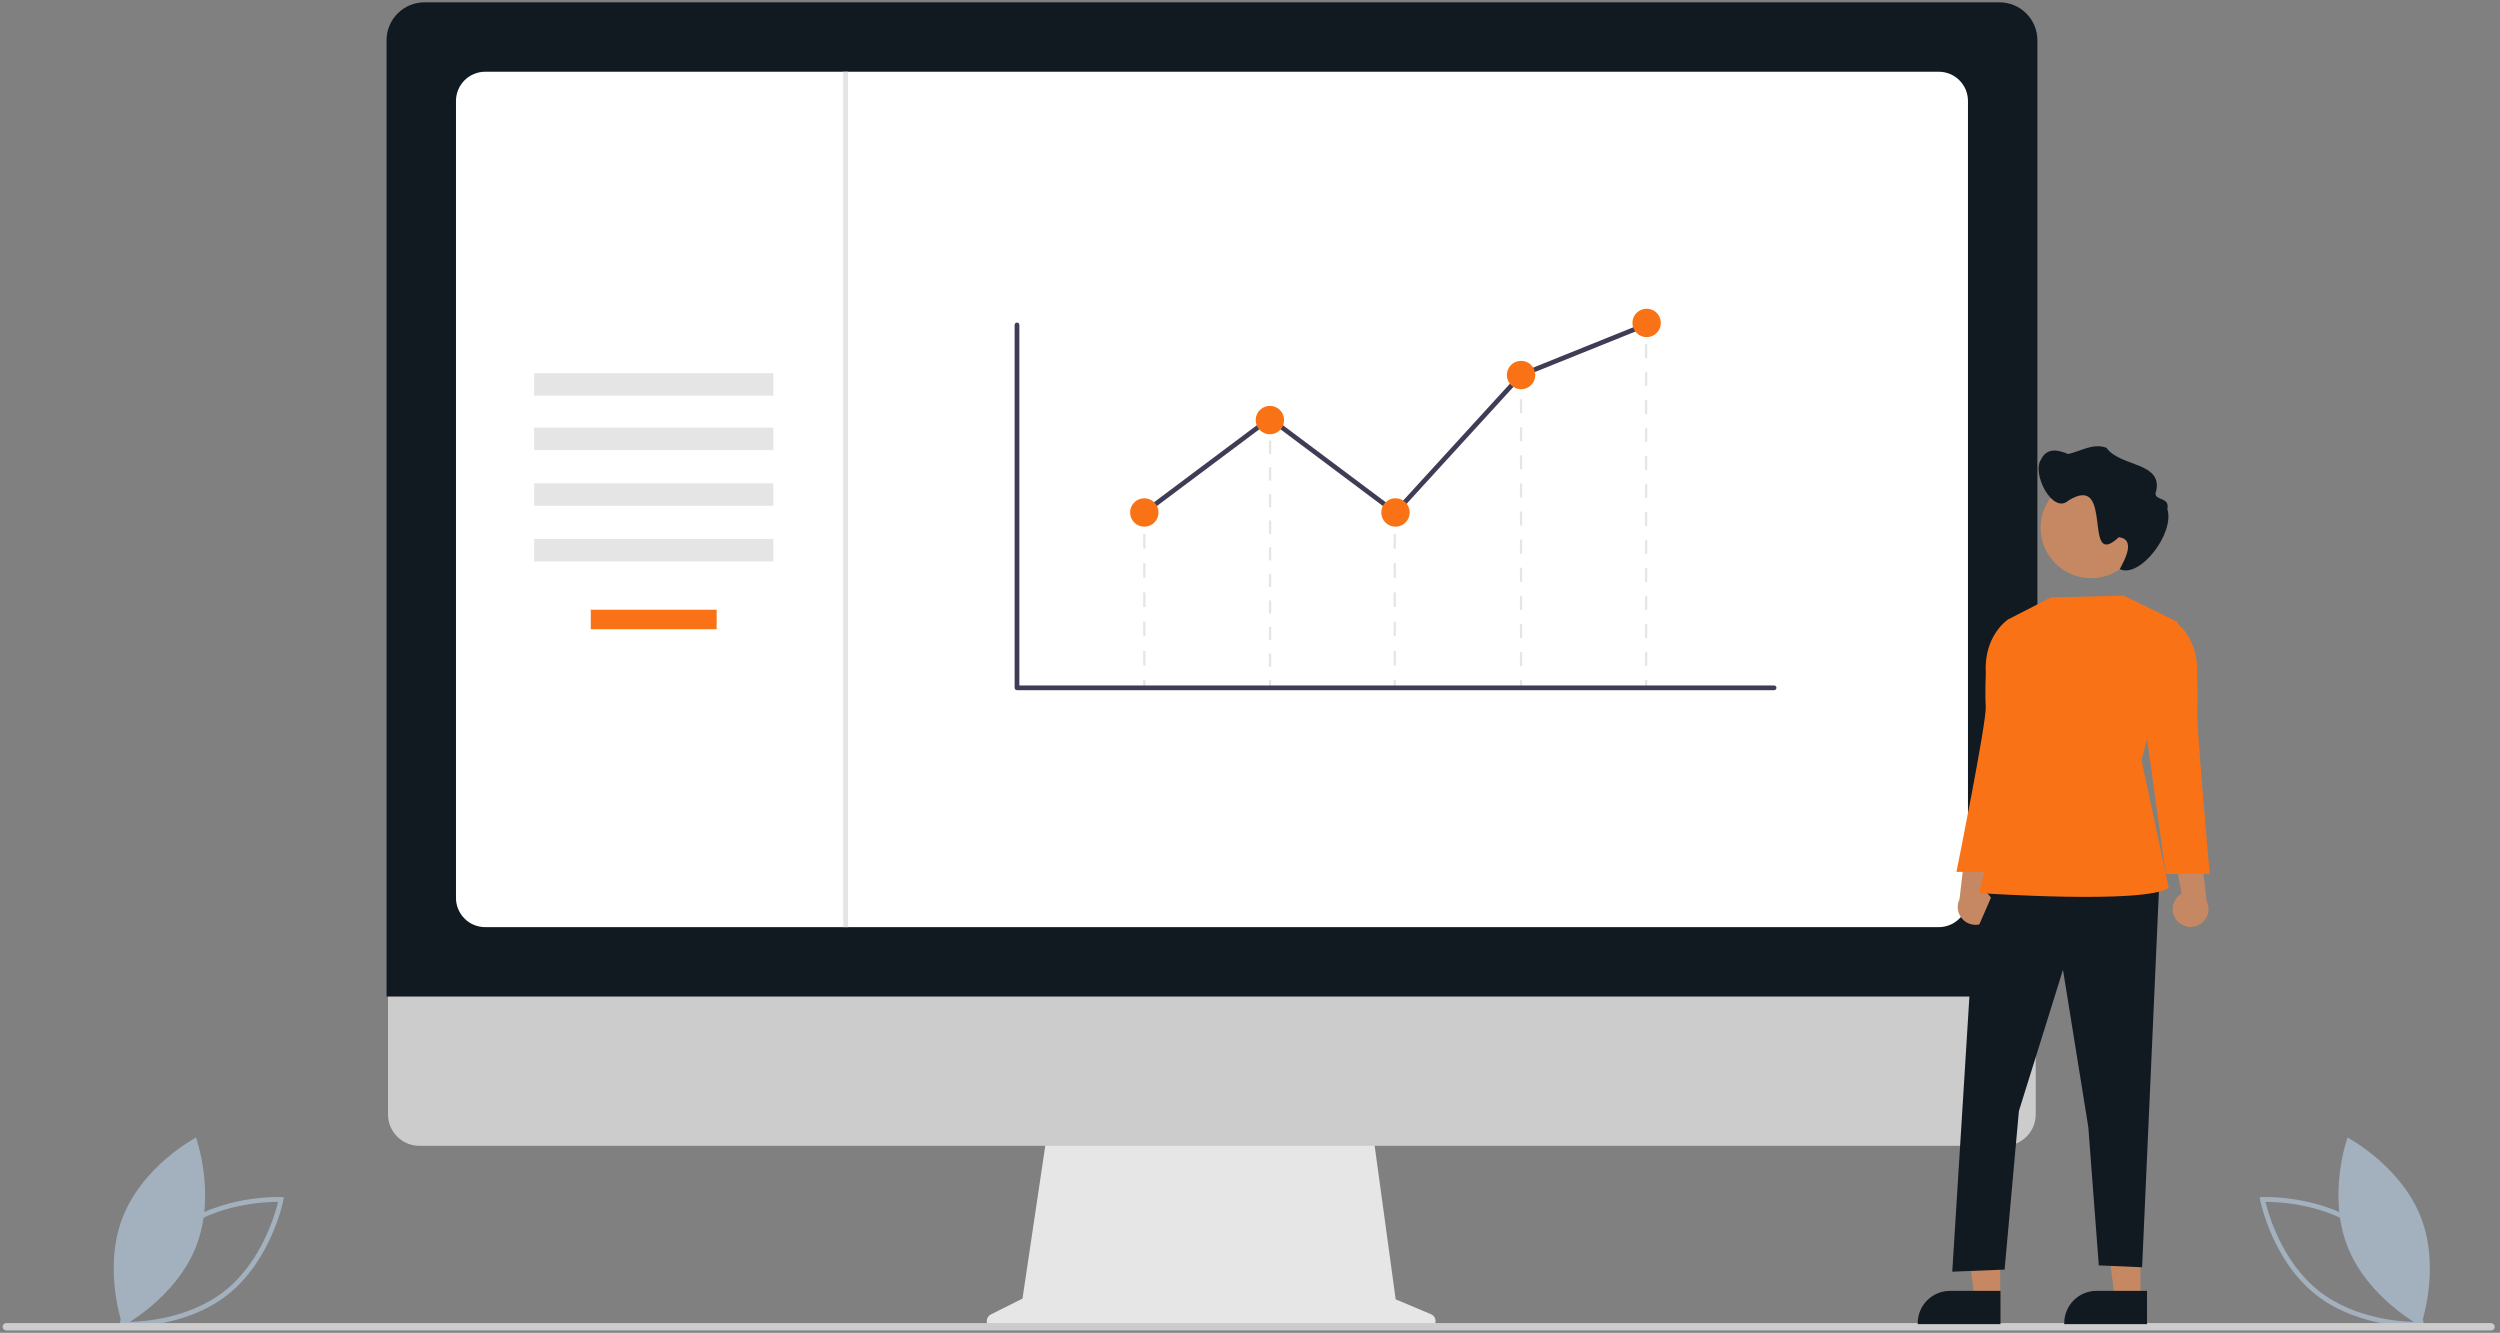 <svg width="317" height="169" viewBox="0 0 317 169" fill="none" xmlns="http://www.w3.org/2000/svg">
<rect x="0" y="0" width="317" height="169" fill="#808080" stroke="none"/>
<g clip-path="url(#clip0_54_3401)">
<path d="M15.114 168.22L15.179 167.874C15.194 167.798 16.685 160.229 22.277 155.836C27.869 151.444 35.577 151.787 35.654 151.791L36.005 151.81L35.94 152.155C35.925 152.231 34.433 159.8 28.841 164.193C23.249 168.585 15.542 168.242 15.465 168.238L15.114 168.22ZM22.656 156.319C17.928 160.033 16.226 166.105 15.862 167.632C17.432 167.638 23.739 167.42 28.462 163.71C33.185 160 34.891 153.925 35.257 152.397C33.686 152.391 27.379 152.609 22.656 156.319Z" fill="#A3B0BD"/>
<path d="M24.88 158.003C22.319 164.602 15.575 168.139 15.575 168.139C15.575 168.139 12.985 160.978 15.546 154.38C18.108 147.781 24.852 144.244 24.852 144.244C24.852 144.244 27.442 151.405 24.88 158.003Z" fill="#A3B0BD"/>
<path d="M307.058 168.238C306.981 168.242 299.273 168.585 293.681 164.193C288.089 159.8 286.598 152.231 286.583 152.155L286.518 151.81L286.869 151.791C286.946 151.787 294.653 151.444 300.245 155.836C305.837 160.229 307.329 167.798 307.344 167.874L307.409 168.22L307.058 168.238ZM287.266 152.397C287.631 153.925 289.338 160 294.06 163.71C298.784 167.42 305.091 167.638 306.661 167.632C306.297 166.105 304.594 160.033 299.866 156.319C295.143 152.609 288.837 152.391 287.266 152.397Z" fill="#A3B0BD"/>
<path d="M297.642 158.003C300.204 164.602 306.947 168.139 306.947 168.139C306.947 168.139 309.538 160.978 306.976 154.38C304.415 147.781 297.671 144.244 297.671 144.244C297.671 144.244 295.081 151.405 297.642 158.003Z" fill="#A3B0BD"/>
<path d="M181.449 166.642L176.971 164.756L173.898 142.304H132.984L129.653 164.664L125.646 166.668C125.455 166.764 125.301 166.921 125.21 167.116C125.119 167.31 125.097 167.529 125.146 167.737C125.195 167.946 125.313 168.132 125.481 168.265C125.649 168.398 125.858 168.47 126.072 168.47H181.08C181.3 168.47 181.513 168.394 181.683 168.255C181.853 168.116 181.97 167.923 182.013 167.707C182.057 167.492 182.024 167.268 181.921 167.074C181.819 166.88 181.652 166.727 181.449 166.642Z" fill="#E6E6E6"/>
<path d="M254.158 145.291H53.173C52.119 145.289 51.108 144.868 50.363 144.122C49.618 143.375 49.2 142.364 49.2 141.309V112.968H258.131V141.309C258.131 142.364 257.712 143.375 256.967 144.122C256.223 144.868 255.212 145.289 254.158 145.291Z" fill="#CCCCCC"/>
<path d="M258.341 126.363H49.017V5.096C49.018 3.823 49.525 2.603 50.424 1.703C51.324 0.803 52.544 0.297 53.817 0.296H253.54C254.813 0.297 256.033 0.803 256.933 1.703C257.833 2.603 258.339 3.823 258.341 5.096V126.363Z" fill="#111921"/>
<path d="M245.839 117.561H61.519C60.538 117.56 59.597 117.17 58.904 116.476C58.21 115.782 57.819 114.842 57.818 113.861V12.798C57.819 11.816 58.21 10.876 58.903 10.182C59.597 9.488 60.538 9.098 61.519 9.097H245.839C246.82 9.098 247.76 9.488 248.454 10.182C249.148 10.876 249.538 11.816 249.539 12.798V113.861C249.538 114.842 249.148 115.782 248.454 116.476C247.76 117.17 246.82 117.56 245.839 117.561Z" fill="white"/>
<path d="M315.865 168.705H0.821C0.715 168.707 0.611 168.674 0.525 168.611C0.44 168.548 0.378 168.459 0.348 168.357C0.33 168.287 0.328 168.214 0.342 168.144C0.356 168.074 0.386 168.008 0.43 167.951C0.474 167.894 0.53 167.848 0.595 167.816C0.659 167.784 0.73 167.768 0.802 167.768H315.826C315.938 167.764 316.048 167.798 316.138 167.864C316.228 167.931 316.293 168.026 316.322 168.134C316.338 168.203 316.337 168.274 316.321 168.342C316.305 168.41 316.274 168.474 316.23 168.529C316.186 168.584 316.131 168.628 316.068 168.658C316.004 168.689 315.935 168.705 315.865 168.705Z" fill="#CCCCCC"/>
<path d="M98.055 47.318H67.729V50.166H98.055V47.318Z" fill="#E5E5E5"/>
<path d="M98.055 54.224H67.729V57.072H98.055V54.224Z" fill="#E5E5E5"/>
<path d="M98.055 61.284H67.729V64.132H98.055V61.284Z" fill="#E5E5E5"/>
<path d="M98.055 68.343H67.729V71.191H98.055V68.343Z" fill="#E5E5E5"/>
<path d="M90.872 77.313H74.912V79.785H90.872V77.313Z" fill="#F97316"/>
<path d="M145.245 64.981H144.955V65.851H145.245V64.981Z" fill="#E5E5E5"/>
<path d="M145.245 84.387H144.955V82.533H145.245V84.387ZM145.245 80.68H144.955V78.826H145.245V80.68ZM145.245 76.973H144.955V75.119H145.245V76.973ZM145.245 73.266H144.955V71.412H145.245V73.266ZM145.245 69.558H144.955V67.705H145.245V69.558Z" fill="#E5E5E5"/>
<path d="M145.245 86.24H144.955V87.11H145.245V86.24Z" fill="#E5E5E5"/>
<path d="M176.997 64.981H176.707V65.851H176.997V64.981Z" fill="#E5E5E5"/>
<path d="M176.997 84.387H176.707V82.533H176.997V84.387ZM176.997 80.68H176.707V78.826H176.997V80.68ZM176.997 76.973H176.707V75.119H176.997V76.973ZM176.997 73.266H176.707V71.412H176.997V73.266ZM176.997 69.558H176.707V67.705H176.997V69.558Z" fill="#E5E5E5"/>
<path d="M176.997 86.24H176.707V87.11H176.997V86.24Z" fill="#E5E5E5"/>
<path d="M193.014 47.963H192.724V48.833H193.014V47.963Z" fill="#E5E5E5"/>
<path d="M193.014 84.459H192.724V82.678H193.014V84.459ZM193.014 80.897H192.724V79.115H193.014V80.897ZM193.014 77.334H192.724V75.552H193.014V77.334ZM193.014 73.771H192.724V71.99H193.014V73.771ZM193.014 70.209H192.724V68.427H193.014V70.209ZM193.014 66.646H192.724V64.865H193.014V66.646ZM193.014 63.083H192.724V61.302H193.014V63.083ZM193.014 59.521H192.724V57.739H193.014V59.521ZM193.014 55.958H192.724V54.177H193.014V55.958ZM193.014 52.396H192.724V50.614H193.014V52.396Z" fill="#E5E5E5"/>
<path d="M193.014 86.24H192.724V87.11H193.014V86.24Z" fill="#E5E5E5"/>
<path d="M208.872 41.004H208.582V41.873H208.872V41.004Z" fill="#E5E5E5"/>
<path d="M208.872 84.466H208.582V82.691H208.872V84.466ZM208.872 80.916H208.582V79.142H208.872V80.916ZM208.872 77.367H208.582V75.592H208.872V77.367ZM208.872 73.818H208.582V72.043H208.872V73.818ZM208.872 70.268H208.582V68.494H208.872V70.268ZM208.872 66.719H208.582V64.944H208.872V66.719ZM208.872 63.17H208.582V61.395H208.872V63.17ZM208.872 59.62H208.582V57.846H208.872V59.62ZM208.872 56.071H208.582V54.296H208.872V56.071ZM208.872 52.522H208.582V50.747H208.872V52.522ZM208.872 48.972H208.582V47.197H208.872V48.972ZM208.872 45.423H208.582V43.648H208.872V45.423Z" fill="#E5E5E5"/>
<path d="M208.872 86.24H208.582V87.11H208.872V86.24Z" fill="#E5E5E5"/>
<path d="M161.193 53.328H160.903V54.198H161.193V53.328Z" fill="#E5E5E5"/>
<path d="M161.193 84.554H160.903V82.868H161.193V84.554ZM161.193 81.181H160.903V79.495H161.193V81.181ZM161.193 77.808H160.903V76.122H161.193V77.808ZM161.193 74.435H160.903V72.749H161.193V74.435ZM161.193 71.062H160.903V69.376H161.193V71.062ZM161.193 67.689H160.903V66.003H161.193V67.689ZM161.193 64.316H160.903V62.63H161.193V64.316ZM161.193 60.944H160.903V59.257H161.193V60.944ZM161.193 57.571H160.903V55.884H161.193V57.571Z" fill="#E5E5E5"/>
<path d="M161.193 86.24H160.903V87.11H161.193V86.24Z" fill="#E5E5E5"/>
<path d="M224.955 87.514H128.954C128.875 87.514 128.798 87.483 128.742 87.426C128.685 87.37 128.654 87.294 128.654 87.214V41.201C128.654 41.121 128.685 41.045 128.742 40.988C128.798 40.932 128.875 40.9 128.954 40.9C129.034 40.9 129.11 40.932 129.167 40.988C129.223 41.045 129.255 41.121 129.255 41.201V86.913H224.955C225.035 86.913 225.111 86.945 225.168 87.001C225.224 87.058 225.255 87.134 225.255 87.214C225.255 87.294 225.224 87.37 225.168 87.426C225.111 87.483 225.035 87.514 224.955 87.514Z" fill="#3F3D56"/>
<path d="M176.984 65.385L161.023 53.43L145.28 65.222L144.919 64.741L161.023 52.679L176.908 64.578L192.694 47.303L192.757 47.277L208.68 40.861L208.905 41.419L193.045 47.809L176.984 65.385Z" fill="#3F3D56"/>
<path d="M145.1 66.784C146.095 66.784 146.902 65.977 146.902 64.981C146.902 63.986 146.095 63.179 145.1 63.179C144.104 63.179 143.297 63.986 143.297 64.981C143.297 65.977 144.104 66.784 145.1 66.784Z" fill="#F97316"/>
<path d="M161.023 55.067C162.018 55.067 162.825 54.26 162.825 53.264C162.825 52.269 162.018 51.462 161.023 51.462C160.027 51.462 159.22 52.269 159.22 53.264C159.22 54.26 160.027 55.067 161.023 55.067Z" fill="#F97316"/>
<path d="M176.946 66.784C177.942 66.784 178.749 65.977 178.749 64.981C178.749 63.986 177.942 63.179 176.946 63.179C175.951 63.179 175.144 63.986 175.144 64.981C175.144 65.977 175.951 66.784 176.946 66.784Z" fill="#F97316"/>
<path d="M192.869 49.359C193.865 49.359 194.672 48.551 194.672 47.556C194.672 46.56 193.865 45.753 192.869 45.753C191.874 45.753 191.067 46.56 191.067 47.556C191.067 48.551 191.874 49.359 192.869 49.359Z" fill="#F97316"/>
<path d="M208.793 42.749C209.788 42.749 210.595 41.942 210.595 40.946C210.595 39.951 209.788 39.144 208.793 39.144C207.797 39.144 206.99 39.951 206.99 40.946C206.99 41.942 207.797 42.749 208.793 42.749Z" fill="#F97316"/>
<path d="M107.533 9.097H106.919V117.561H107.533V9.097Z" fill="#E5E5E5"/>
<path d="M252.249 116.451C252.461 116.199 252.615 115.903 252.701 115.584C252.786 115.266 252.8 114.933 252.743 114.608C252.686 114.284 252.558 113.976 252.368 113.706C252.179 113.436 251.933 113.211 251.647 113.047L253.146 105.176L249.303 106.778L248.469 114.006C248.225 114.504 248.171 115.075 248.32 115.61C248.468 116.145 248.807 116.606 249.273 116.908C249.739 117.209 250.299 117.329 250.848 117.245C251.396 117.161 251.895 116.878 252.249 116.451Z" fill="#C68863"/>
<path d="M271.411 164.746H268.157L266.609 152.194L271.411 152.195L271.411 164.746Z" fill="#C68863"/>
<path d="M272.24 167.9L261.748 167.9V167.767C261.748 166.684 262.178 165.645 262.944 164.88C263.71 164.114 264.749 163.683 265.832 163.683L272.241 163.684L272.24 167.9Z" fill="#111921"/>
<path d="M253.627 164.746H250.373L248.825 152.194L253.628 152.195L253.627 164.746Z" fill="#C68863"/>
<path d="M253.661 167.9L243.168 167.9V167.767C243.169 166.684 243.599 165.645 244.365 164.88C245.131 164.114 246.169 163.683 247.252 163.683L253.661 163.684L253.661 167.9Z" fill="#111921"/>
<path d="M253.361 111.735L250.176 119.073L247.548 161.249L254.184 160.983L255.996 140.878L261.587 122.971L264.801 142.934L266.128 160.452L271.619 160.69L273.806 111.735H253.361Z" fill="#111921"/>
<path d="M269.282 75.527L260.051 75.758L254.631 78.54L254.333 99.068L250.953 113.24C250.953 113.24 272.073 114.694 274.993 112.57L271.542 96.379L276.17 78.882L269.282 75.527Z" fill="#F97316"/>
<path d="M255.617 78.861L254.631 78.54C254.631 78.54 251.503 80.548 251.8 85.401C251.8 85.401 251.683 87.913 251.795 89.584C251.923 91.502 248.079 110.553 248.079 110.553H253.653L256.042 93.3L255.617 78.861Z" fill="#F97316"/>
<path d="M276.025 116.716C275.813 116.464 275.659 116.168 275.574 115.85C275.489 115.532 275.474 115.198 275.532 114.874C275.589 114.549 275.717 114.241 275.906 113.971C276.095 113.702 276.342 113.477 276.627 113.312L275.129 105.442L278.972 107.043L279.806 114.272C280.05 114.77 280.103 115.34 279.955 115.875C279.807 116.41 279.467 116.872 279.001 117.173C278.535 117.474 277.975 117.594 277.427 117.51C276.878 117.426 276.38 117.144 276.025 116.716Z" fill="#C68863"/>
<path d="M274.781 79.127L275.767 78.806C275.767 78.806 278.895 80.813 278.598 85.667C278.598 85.667 278.715 88.178 278.603 89.85C278.474 91.767 280.195 110.818 280.195 110.818H274.621L272.233 93.566L274.781 79.127Z" fill="#F97316"/>
<path d="M271.548 66.915C271.548 68.181 271.173 69.418 270.469 70.471C269.766 71.523 268.767 72.343 267.598 72.828C266.428 73.312 265.142 73.439 263.9 73.192C262.659 72.945 261.519 72.335 260.624 71.44C259.729 70.545 259.119 69.405 258.872 68.164C258.625 66.922 258.752 65.636 259.236 64.466C259.721 63.297 260.541 62.298 261.593 61.594C262.646 60.891 263.883 60.516 265.149 60.516C265.987 60.514 266.817 60.677 267.593 60.996C268.368 61.315 269.073 61.783 269.667 62.374C270.261 62.966 270.733 63.668 271.056 64.442C271.379 65.216 271.546 66.045 271.548 66.883C271.548 66.894 271.548 66.905 271.548 66.915Z" fill="#C68863"/>
<path d="M258.77 58.32C259.52 56.708 260.971 57.027 262.24 57.573C263.846 57.217 265.374 56.15 267.105 56.781C268.811 59.261 274.536 58.531 273.318 62.569C273.316 63.536 275.138 62.973 274.82 64.558C275.786 67.607 271.336 73.382 268.782 72.166C269.414 71.008 270.857 68.379 268.668 68.118C263.959 72.499 268.182 59.776 262.266 63.476C260.307 65.268 257.626 60.113 258.77 58.32Z" fill="#111921"/>
</g>
<defs>
<clipPath id="clip0_54_3401">
<rect width="316" height="168.409" fill="white" transform="translate(0.333 0.296)"/>
</clipPath>
</defs>
</svg>
